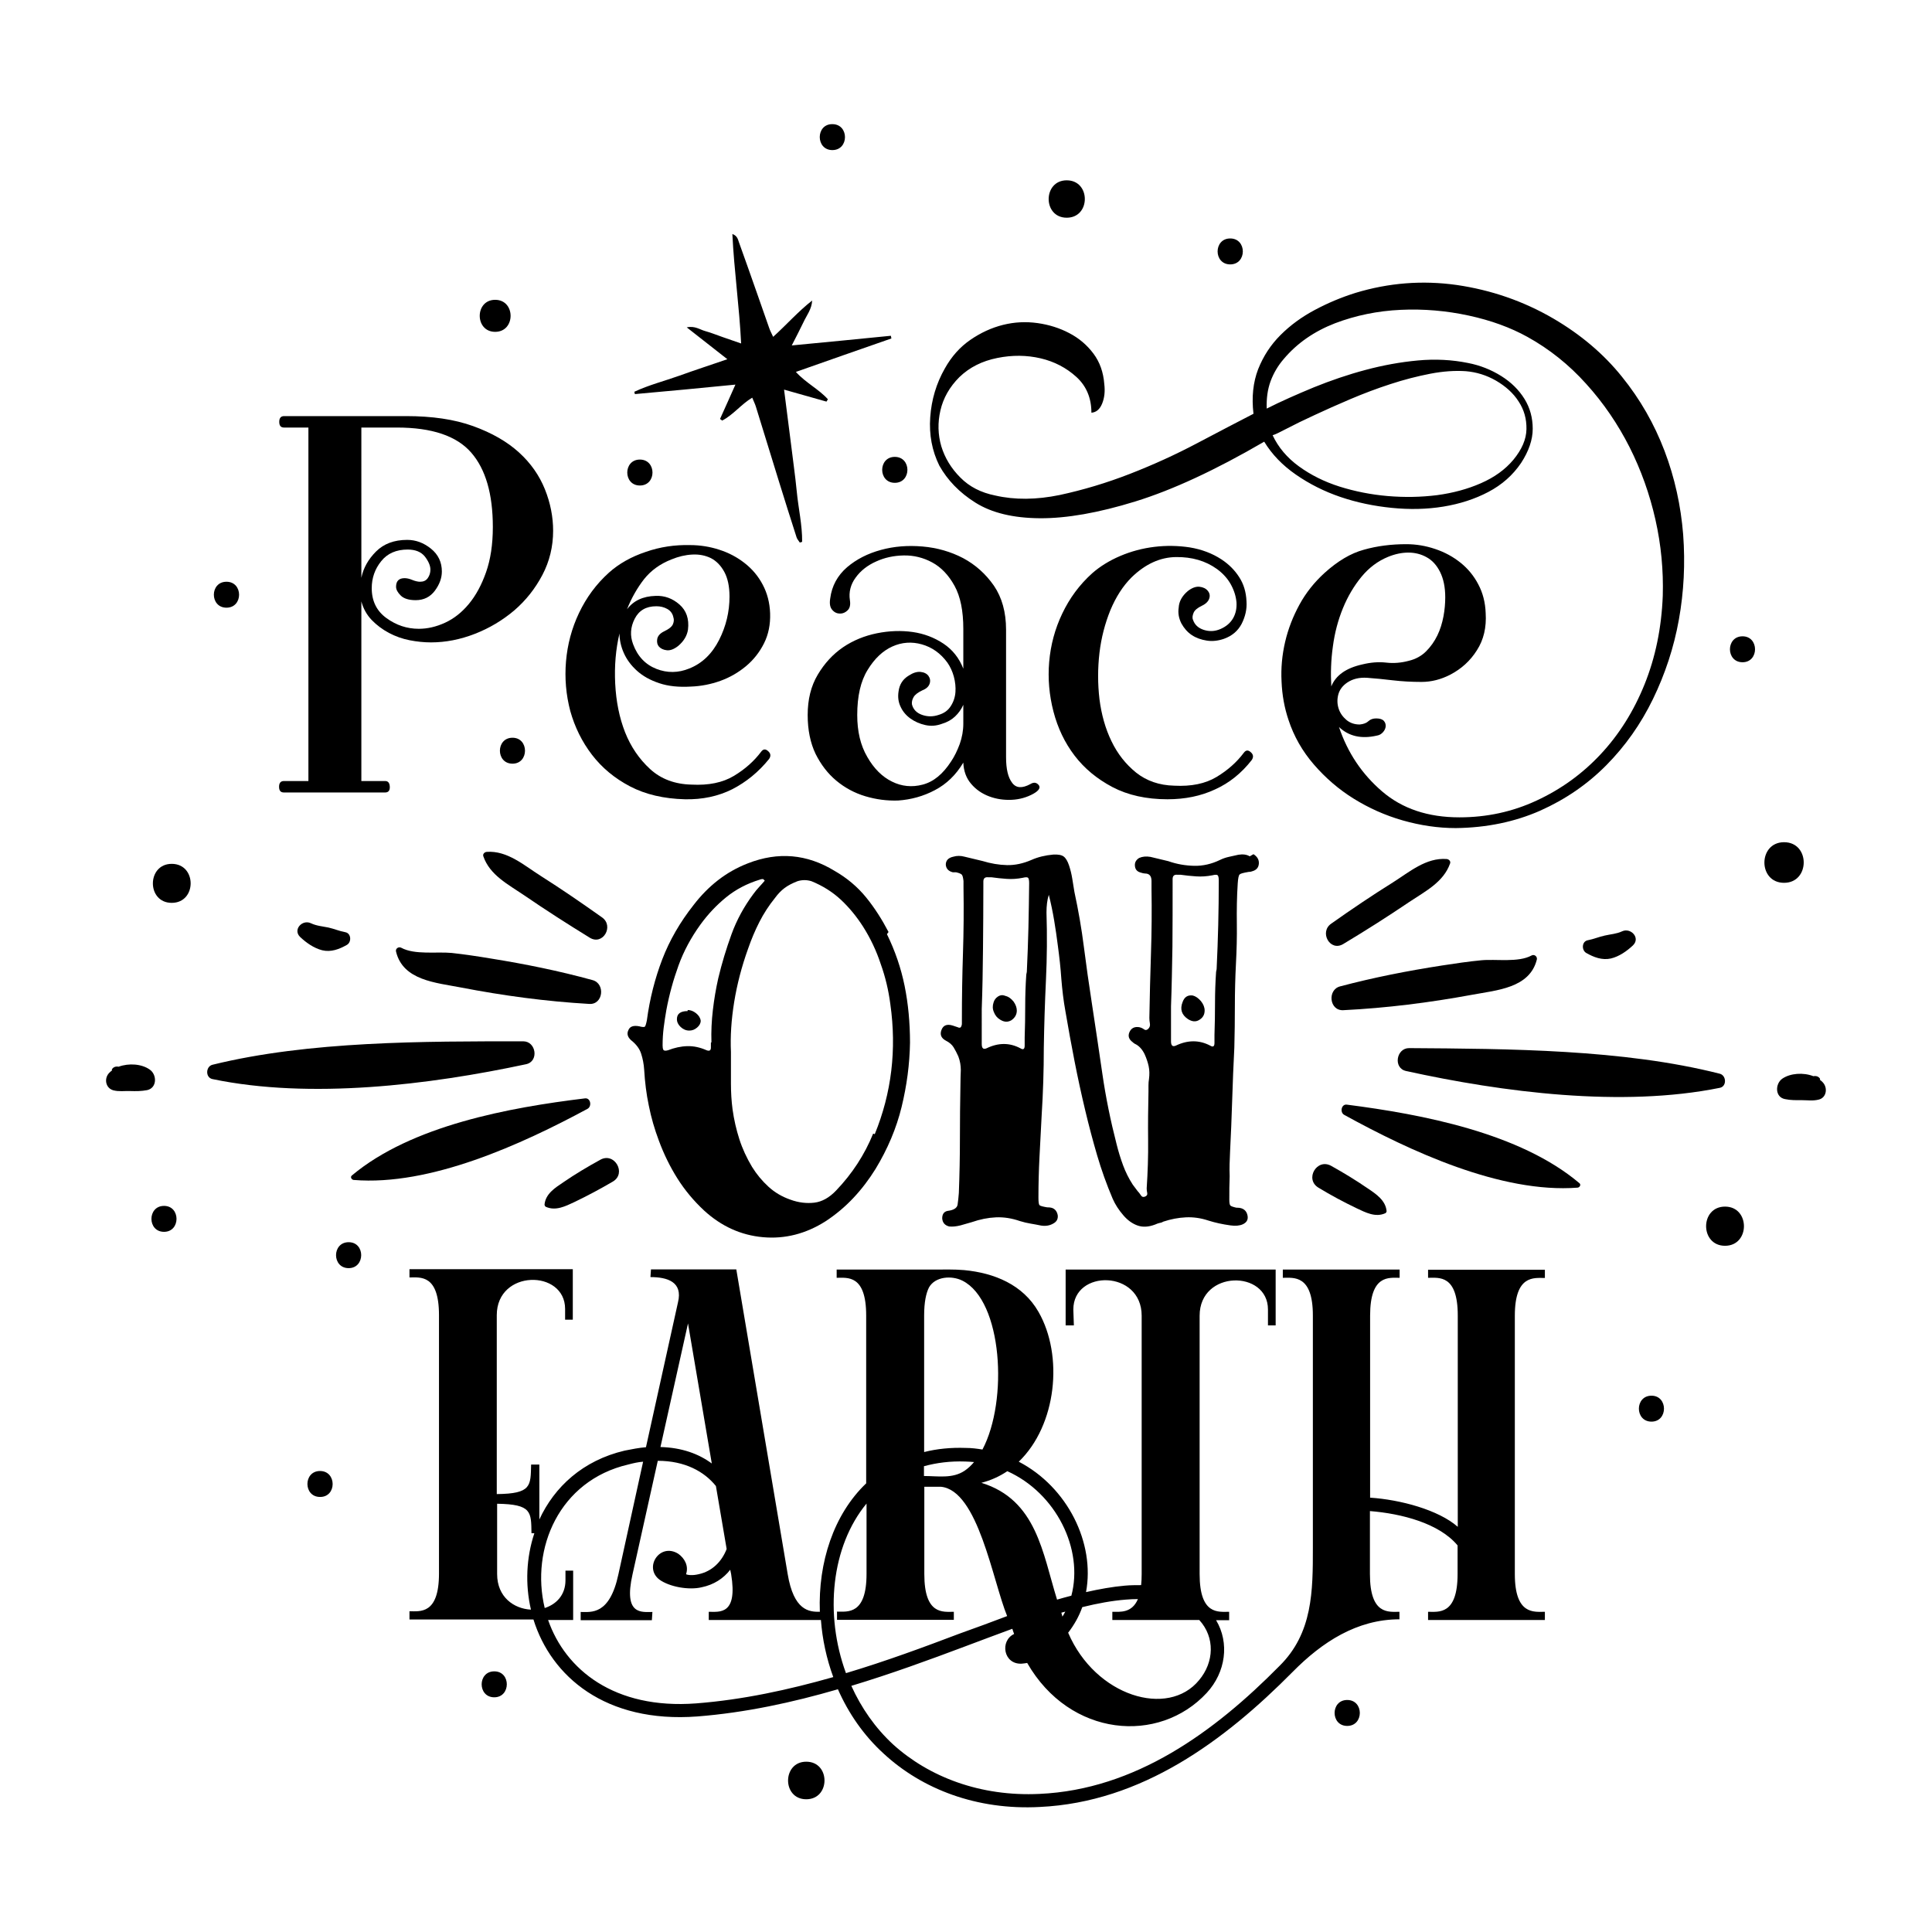 <?xml version="1.0" encoding="utf-8"?>
<!-- Generator: Adobe Illustrator 22.0.0, SVG Export Plug-In . SVG Version: 6.00 Build 0)  -->
<svg version="1.1" id="Layer_1" xmlns="http://www.w3.org/2000/svg" xmlns:xlink="http://www.w3.org/1999/xlink" x="0px" y="0px"
	 viewBox="0 0 1080 1080" style="enable-background:new 0 0 1080 1080;" xml:space="preserve">
<g>
	<path d="M798.4,714.3c6,0,16.5-1.9,16.5,21.1v118.1c-10.8-9.5-32.2-15.2-49-16.3V735.4c0-23,10.6-21.1,16.5-21.1v-4.6
		c-21.7,0-43.4,0-65.3,0v4.6c6,0,16.8-1.9,16.8,21.1v129.8c0,24.1,0,47.7-18.7,66.1c-36.3,36.8-80.5,69.1-134.1,71.5
		c-33.1,1.6-61.8-9.5-81.8-27.6c-10.1-9.3-17.9-20.6-23.4-32.8c22.2-6.7,43.5-14.5,63.2-21.9c9.2-3.5,18.2-6.8,26.8-10
		c0.3,1,0.6,1.9,1,2.9c-8.1,3.8-6,17.1,4.2,16.6c1.1-0.1,2.1-0.2,3.1-0.4c23.9,41.6,73.7,45.6,100.4,16.7
		c10.6-11.5,12.8-27.9,5.2-40.6c2.4,0,4.8,0,7.3,0V901c-6,0-16.5,1.9-16.5-21.1c0-48.2,0-96.2,0-144.4c0-25.7,38.2-25.7,38.2-3.5
		c0,3.5,0,8.4,0,8.9h4.3v-12.5v-18.7H595.7v18.7v12.5h4.6l-0.3-8.9c0-22.5,38.2-22.2,38.2,3.5c0,48.2,0,96.2,0,144.4
		c0,2.3-0.1,4.4-0.3,6.2c-2.9,0-6,0-9.2,0.3c-6.8,0.6-14.1,1.9-21.6,3.6c5.1-27.4-10.3-58.7-37.6-72.9c21.2-20.4,25.1-59.3,11-83.8
		c-8.7-15.2-24.7-21.7-41.5-23.3c-5.7-0.5-11.4-0.3-17.1-0.3h-54.2v4.6c6,0,16.5-1.9,16.5,21.1v93.8c-18.2,17.4-26.9,44.2-25.9,71.8
		c-6,0.1-14.6-0.6-18-21.2l-28.7-170.2c-16,0-31.7,0-47.7,0l-0.3,4.3c9.5,0,18.2,2.7,15.4,14.1l-17.9,81c-3.8,0.3-7.9,1.1-11.9,1.9
		c-23.4,5.5-39.3,20.3-47.7,38.5c0-10.2,0-20.4,0-30.7h-4.6c-0.3,11.9,0.3,16.3-19.2,16.5v-100c0-25.7,38.2-25.7,38.2-3.5
		c0,3.5,0,5.4,0,6h4.3v-28.2h-91.3v4.6c6,0,16.5-1.9,16.5,21.1c0,48.2,0,96.2,0,144.4c0,23-10.6,21.1-16.5,21.1v4.6h69.3
		c9.9,31.8,40.2,58.1,91.7,54.2c26.7-2.1,53.1-7.8,78.5-15.2c5.9,13.4,14.4,25.8,25.6,36c21.4,19.8,52,31.7,87.3,29.8
		c56.9-2.7,103-36.8,141.4-75.6c16.3-16.5,35.8-29.3,59.6-29.3V901c-6,0-16.5,1.9-16.5-21.1c0-11.6,0-23.3,0-35.2
		c17.6,1.4,38.7,6.8,49,19.2v16c0,23-10.6,21.1-16.5,21.1v4.6c21.7,0,43.4,0,65.3,0V901c-6,0-16.8,1.9-16.8-21.1
		c0-48.2,0-96.2,0-144.4c0-23,10.8-21.1,16.8-21.1v-4.6c-21.9,0-43.6,0-65.3,0V714.3z M593.3,901.5c0.7-0.2,1.5-0.4,2.2-0.6
		c-0.5,1-1,1.9-1.6,2.8C593.7,903,593.5,902.3,593.3,901.5z M629.3,894.2c2.4-0.2,4.6-0.3,6.8-0.3c-3.4,8-10.1,7.1-14.3,7.1v4.6
		c16.1,0,32.4,0,48.6,0c8.9,9.7,8.3,23.6-0.1,33.6c-17.3,21.2-57.9,9.2-73.2-26.5c3.4-4.4,6.1-9.2,7.9-14.3
		C613.5,896.3,621.6,894.8,629.3,894.2z M598.9,892c-2.7,0.7-5.3,1.4-8,2.2c-8.1-26-11.4-55.8-42.3-65.3c5.4-1.4,10.2-3.6,14.5-6.5
		C590.4,834.7,605.8,866,598.9,892z M516.6,819.6c7-1.9,14.6-2.9,23-2.6c1.7,0,3.3,0.2,4.9,0.3c-1.6,1.9-3.3,3.5-5.2,4.8
		c-6.8,4.6-14.9,3-22.8,3V819.6z M516.6,735.4c0-7.6,1.1-12.5,2.7-15.7c3.5-6.2,12.7-6.8,18.7-3.8c22.4,11.2,25.7,67,11.2,94.4
		c-3-0.5-6.1-0.9-9.3-0.9c-8.4-0.3-16.2,0.5-23.3,2.3V735.4z M484.4,840.5v39.3c0,23-10.6,21.1-16.5,21.1v4.6h65.3V901
		c-6,0-16.5,1.9-16.5-21.1v-48.8h9.2c20.9,1.9,29,52.6,37.1,72.3c-8.7,3.3-17.3,6.5-26.6,9.8c-19.8,7.5-41.1,15.4-63.5,22.1
		C460.8,902.3,464.7,864.4,484.4,840.5z M384.6,739.8l13.3,78.3c-7.3-5.4-16.8-8.9-28.7-9.2L384.6,739.8z M277.9,879.9v-39.3
		c19.5,0.3,19,4.6,19.2,16.5h1.6c-4.5,13.6-5.2,28.5-1.9,42.7C287.3,899.3,277.9,892.8,277.9,879.9z M389.2,952.2
		c-45.9,3.5-73.2-19-82.8-46.6h14V878h-4.3v5.4c0,8.2-5.1,13.4-11.6,15.5c-8-33.2,8.1-71.2,46.6-80.2c3-0.8,5.7-1.4,8.4-1.6
		l-13.8,62.9c-4.9,23-15.2,21.1-21.1,21.1v4.6c13.3,0,26.6,0,39.8,0l0.3-4.6c-6,0-16.3,1.9-11.1-21.1l14.1-63.4
		c15.2,0,26,6,32.5,14.1l6,35.2c-2.7,7-8.1,12.5-15.7,14.1c-3.3,0.8-6,0.5-7,0c1.6-4.6-0.8-8.9-4.3-11.4
		c-10.3-6.5-19.5,7.6-10.6,14.4c5.7,4.1,16.5,6,23.6,4.3c6.8-1.4,12.2-4.9,16-9.8l0.5,2.4c3.8,23-6.5,21.1-12.5,21.1v4.6
		c21.1,0,41.7,0,62.7,0c0.8,10.7,3.1,21.5,6.9,31.9C440.9,944.6,415.1,950.2,389.2,952.2z"/>
	<path d="M158.7,436.6c-1.8,0-2.7,1.1-2.7,3.2c0,2.2,0.9,3.2,2.7,3.2h56.6c1.8,0,2.7-1.1,2.6-3.2c-0.1-2.2-1-3.2-2.6-3.2h-13.3
		V336.2c1.1,4.1,3.1,7.6,5.8,10.4c2.7,2.8,5.9,5.2,9.6,7.2c3.6,1.9,7.5,3.3,11.6,4.1c4.1,0.8,8.1,1.2,11.9,1.2
		c8.2,0,16.4-1.6,24.6-4.8c8.2-3.2,15.5-7.6,22-13.1c6.5-5.6,11.7-12.2,15.7-19.8c4-7.6,6-15.9,6-24.7c0-7.7-1.5-15.5-4.6-23.2
		c-3.1-7.7-7.9-14.6-14.5-20.6c-6.6-6-15.1-10.9-25.6-14.7c-10.5-3.8-23-5.6-37.5-5.6h-68.2c-1.8,0-2.7,1.1-2.7,3.2
		c0,2.2,0.9,3.2,2.7,3.2h13.6v197.6H158.7z M202.1,239h19.8c19.6,0,33.4,4.7,41.5,14c8.1,9.3,12.1,23.2,12.1,41.6
		c0,9.8-1.3,18.2-3.8,25.3c-2.5,7.1-5.7,13-9.6,17.7c-3.9,4.7-8.3,8.2-13.3,10.5c-5,2.3-9.9,3.4-14.7,3.4c-6.6,0-12.6-2-18.1-6
		c-5.5-4-8.2-9.6-8.2-16.7c0-5.7,1.8-10.8,5.3-15.1c3.5-4.4,8.5-6.5,14.8-6.5c4.3,0,7.5,1.3,9.6,3.9c2,2.6,3.1,5.1,3.1,7.3
		c0,1.8-0.5,3.4-1.5,4.8c-1,1.4-2.4,2-4.3,2c-1.1,0-2.6-0.3-4.3-1s-3.1-1-4.3-1c-3.2,0-4.8,1.6-4.8,4.8c0,1.6,0.9,3.2,2.6,4.9
		s4.5,2.6,8.4,2.6c4.5,0,8.1-1.8,10.7-5.3c2.6-3.5,3.9-7.1,3.9-10.7c0-5.2-2-9.5-6.1-12.8c-4.1-3.3-8.5-4.9-13.3-4.9
		c-7.3,0-13.1,2.2-17.4,6.5c-4.3,4.3-7.1,9.2-8.2,14.7V239z"/>
	<path d="M330.9,421.9c5.6,7.3,12.7,13.2,21.3,17.7c8.6,4.5,18.9,6.9,30.7,7.2c9.8,0.2,18.6-1.7,26.4-5.6c7.8-4,14.7-9.6,20.6-16.9
		c1.1-1.6,1-3.1-0.5-4.4c-1.5-1.4-2.8-1.2-3.9,0.3c-3.9,5.2-8.9,9.7-15.2,13.5c-6.3,3.8-14.2,5.4-23.7,4.9
		c-9.3-0.2-17.1-3.1-23.2-8.7c-6.1-5.6-10.8-12.5-14-20.6c-3.2-8.2-5-17.2-5.5-27.1c-0.5-9.9,0.3-19.3,2.4-28.1
		c0,3.6,0.8,7.3,2.4,10.9c1.6,3.6,4,6.9,7.3,9.9c3.3,3,7.4,5.3,12.5,7c5,1.7,10.9,2.3,17.7,1.9c5.7-0.2,11.2-1.3,16.5-3.2
		c5.3-1.9,10.1-4.7,14.3-8.2c4.2-3.5,7.6-7.8,10.1-12.8c2.5-5,3.6-10.6,3.4-16.7c-0.2-5.9-1.6-11.3-4.1-16
		c-2.5-4.8-5.9-8.8-10.1-12.1c-4.2-3.3-8.9-5.8-14.2-7.5c-5.2-1.7-10.7-2.6-16.4-2.6c-8.4-0.2-16.7,1-24.7,3.8
		c-8.1,2.7-15,6.6-20.6,11.6c-7.1,6.4-12.6,13.9-16.7,22.5c-4.1,8.6-6.5,17.7-7.3,27.1c-0.8,9.4,0,18.7,2.4,27.8
		C321.3,406.4,325.3,414.6,330.9,421.9z M360,323.8c3.9-4.9,9-8.6,15.4-11.1c3.9-1.6,7.7-2.5,11.6-2.7c3.9-0.2,7.3,0.5,10.4,2
		c3.1,1.6,5.6,4.2,7.5,7.7c1.9,3.5,2.9,8.1,2.9,13.8c0,8.4-1.9,16.5-5.8,24.2c-3.9,7.7-9.4,13.1-16.7,16c-6.1,2.5-12.3,2.6-18.4,0.2
		c-6.1-2.4-10.5-7-13-13.8c-1.8-4.8-1.5-9.5,0.9-14.2c2.4-4.7,6.4-7,12.1-7c2.3,0,4.3,0.5,6.1,1.5c1.8,1,3,2.6,3.4,4.6
		c0.5,1.4,0.3,2.7-0.3,4.1c-0.7,1.4-2.3,2.6-4.8,3.8c-2.3,1.1-3.6,2.6-3.9,4.3c-0.3,1.7,0,3.1,1,4.3c1,1.1,2.5,1.8,4.4,2
		c1.9,0.2,4-0.6,6.3-2.4c3.2-2.7,5-5.8,5.5-9.2c0.7-5.9-0.9-10.6-4.8-14c-3.9-3.4-8.3-5-13.3-4.8c-7.1,0.2-12.4,2.7-16,7.5
		C353,334.3,356.2,328.7,360,323.8z"/>
	<path d="M473.5,317.1c-5.3,4.6-8.5,10.4-9.4,17.4c-0.5,3-0.1,5.1,1.2,6.5c1.2,1.4,2.7,2,4.3,2c1.6,0,3-0.6,4.3-1.9
		c1.2-1.2,1.6-3.1,1.2-5.6c-0.7-4.5,0.4-8.8,3.2-12.6c2.8-3.9,6.7-6.9,11.4-9c4.8-2.2,9.9-3.3,15.5-3.4c5.6-0.1,10.9,1.2,15.9,3.9
		c5,2.7,9.2,7.1,12.5,13.1c3.3,6,4.9,14,4.9,24.1v22.2c-2.3-5.9-6-10.6-11.1-14c-5.1-3.4-10.9-5.6-17.2-6.5c-6.4-0.9-13-0.7-20,0.7
		c-6.9,1.4-13.3,4-18.9,7.8c-5.7,3.9-10.4,9-14.2,15.4c-3.8,6.4-5.6,13.9-5.6,22.5c0,8.4,1.5,15.6,4.4,21.7c3,6,6.8,11,11.6,15
		c4.8,4,10.2,6.9,16.2,8.7c6,1.8,12.1,2.6,18.3,2.4c7.3-0.5,14.2-2.4,20.6-5.8c6.5-3.4,11.8-8.5,15.9-15.4c0.2,4.8,1.7,8.8,4.4,11.9
		c2.7,3.2,6.1,5.5,10.1,7c4,1.5,8.2,2.1,12.6,1.9c4.4-0.2,8.5-1.4,12.1-3.4c3.2-1.8,4.1-3.5,2.9-4.9c-1.3-1.5-2.8-1.6-4.6-0.5
		c-4.6,2.5-8,2.3-10.2-0.7c-2.3-3-3.4-7.7-3.4-14.3v-71.3c0-9.8-2.3-18-6.8-24.6c-4.6-6.6-10.3-11.7-17.2-15.4
		c-6.9-3.6-14.5-5.8-22.7-6.5c-8.2-0.7-15.9-0.1-23.2,1.9C485.1,309.4,478.8,312.6,473.5,317.1z M538.5,404.5c0,3.9-0.7,7.7-2,11.4
		c-1.4,3.8-3,7-4.8,9.7c-4.6,7.1-9.8,11.4-15.9,13c-6,1.6-11.8,1-17.2-1.7c-5.5-2.7-10.1-7.3-13.8-13.8c-3.8-6.5-5.6-14.3-5.6-23.4
		c0-10.5,1.9-18.9,5.8-25.2c3.9-6.4,8.5-10.7,13.8-13.1c5.3-2.4,10.9-2.8,16.5-1.2c5.7,1.6,10.5,5,14.3,10.2
		c1.6,2.3,2.8,4.9,3.6,7.8c0.8,3,1.1,5.9,0.9,8.7c-0.2,2.8-1.1,5.5-2.6,7.8c-1.5,2.4-3.7,4-6.7,4.9c-3.2,1.1-6.3,1.1-9.4,0
		c-3.1-1.1-4.9-3.1-5.6-5.8c-0.2-1.4,0.1-2.7,0.9-4.1c0.8-1.4,2.4-2.6,4.9-3.8c2.3-0.9,3.6-2.2,4.1-3.8c0.5-1.6,0.2-3-0.7-4.3
		c-0.9-1.2-2.4-2-4.4-2.2c-2-0.2-4.2,0.5-6.5,2c-3.4,2-5.3,5-5.8,8.9c-0.5,3.2-0.1,6.1,1.2,8.7c1.2,2.6,3.1,4.8,5.5,6.5
		s5.1,2.9,8.2,3.6c3.1,0.7,6.2,0.5,9.4-0.7c3-0.9,5.4-2.3,7.3-4.1c1.9-1.8,3.5-4,4.6-6.5V404.5z"/>
	<path d="M671.9,338.6c2.3-1.1,3.6-2.5,4.1-4.1c0.5-1.6,0.2-3-0.9-4.3c-1-1.2-2.6-2-4.6-2.2c-2-0.2-4.2,0.6-6.5,2.4
		c-3.2,2.7-4.9,5.8-5.1,9.2c-0.5,3.2,0.1,6.1,1.5,8.9c1.5,2.7,3.4,4.9,5.8,6.5c2.4,1.6,5.2,2.6,8.4,3.1c3.2,0.5,6.4,0.1,9.6-1
		c4.5-1.6,7.8-4.4,9.9-8.4c2-4,3-8.1,2.7-12.5c-0.2-5.2-1.6-9.8-4.1-13.6c-2.5-3.9-5.8-7.2-9.9-9.9c-5.2-3.4-11.1-5.6-17.7-6.7
		c-6.6-1-13.2-1.1-19.8-0.3c-6.6,0.8-13,2.5-19.1,5.1c-6.1,2.6-11.4,5.9-15.7,9.7c-7.1,6.4-12.6,13.9-16.7,22.5
		c-4.1,8.6-6.5,17.6-7.3,27c-0.8,9.3,0,18.6,2.4,27.8c2.4,9.2,6.3,17.4,11.8,24.6c5.5,7.2,12.5,13,21.2,17.6
		c8.6,4.5,18.9,6.8,30.7,6.8c9.8,0,18.7-1.8,26.6-5.5c8-3.6,14.8-9.1,20.5-16.4c1.1-1.6,1-3.1-0.5-4.4c-1.5-1.4-2.8-1.2-3.9,0.3
		c-3.9,5.2-8.9,9.7-15.2,13.5c-6.3,3.8-14.2,5.4-23.7,4.9c-8.4-0.2-15.5-2.7-21.3-7.3c-5.8-4.7-10.4-10.5-13.8-17.6
		c-3.4-7-5.6-14.9-6.7-23.5c-1-8.6-1-17.2,0-25.8c1-8.5,3.1-16.5,6.1-23.9c3.1-7.4,7-13.5,11.8-18.3c7.7-7.5,16-11.3,24.9-11.4
		c8.9-0.1,16.5,2.1,22.9,6.7c3.4,2.5,6,5.4,7.8,8.7c1.8,3.3,2.8,6.6,3.1,9.9c0.2,3.3-0.4,6.3-1.9,8.9c-1.5,2.6-3.8,4.6-7,6
		c-3.2,1.4-6.3,1.5-9.4,0.5c-3.1-1-5.1-2.9-6-5.6c-0.5-1.1-0.3-2.4,0.3-3.9C667.8,341.1,669.4,339.8,671.9,338.6z"/>
	<path d="M545.3,281c9.1,5.7,21.1,8.6,36,8.7c14.9,0.1,32.7-3,53.4-9.4c20.7-6.4,44.7-17.5,72-33.4c4.3,7.1,10.2,13.2,17.7,18.4
		c7.5,5.2,15.8,9.4,24.9,12.5c9.1,3.1,18.7,5.1,28.7,6.1c10,1,19.6,0.8,28.8-0.7c9.2-1.5,17.6-4.2,25.2-8.2
		c7.6-4,13.7-9.4,18.3-16.2c4.3-6.6,6.5-13,6.5-19.1s-1.5-11.7-4.6-16.7c-3.1-5-7.4-9.3-13-12.8c-5.6-3.5-11.8-6-18.6-7.3
		c-8.9-1.8-18.2-2.3-28-1.4c-9.8,0.9-19.6,2.7-29.3,5.3c-9.8,2.6-19.4,5.9-28.8,9.7c-9.4,3.9-18.3,7.8-26.4,11.9
		c-0.2-5.7,0.5-10.8,2.2-15.4c1.7-4.5,4.1-8.6,7.3-12.3c7.5-8.9,17.1-15.5,28.7-20c11.6-4.4,23.8-6.9,36.7-7.5
		c12.8-0.6,25.5,0.5,38,3.2c12.5,2.7,23.4,6.7,32.8,11.9c12.3,6.8,23.3,15.6,32.9,26.3c9.7,10.7,17.7,22.5,24.2,35.3
		c6.5,12.9,11.3,26.4,14.5,40.6c3.2,14.2,4.5,28.4,4.1,42.5c-0.7,18-4.1,34.5-10.2,49.6c-6.1,15.1-14.3,28.1-24.6,39.1
		c-10.2,10.9-22.1,19.5-35.7,25.8c-13.5,6.3-27.9,9.4-43.2,9.4c-17.5,0-31.9-4.8-43.2-14.5c-11.3-9.7-19.3-21.7-24.1-36
		c5.5,5.2,12.5,6.8,21.2,4.8c1.4-0.2,2.5-0.9,3.4-1.9c0.9-1,1.4-2.1,1.5-3.2c0.1-1.1-0.2-2.2-1-3.1c-0.8-0.9-2.2-1.4-4.3-1.4
		c-1.8,0-3.2,0.5-4.3,1.5c-1,1-2.7,1.7-4.9,1.9c-3,0-5.5-0.9-7.5-2.6c-2-1.7-3.5-3.8-4.3-6.3c-0.8-2.5-0.9-5.1-0.2-7.8
		c0.7-2.7,2.4-5,5.1-6.8c3-2,6.7-2.9,11.1-2.6c4.4,0.3,9.2,0.8,14.3,1.4c5.1,0.6,10.5,0.9,16,0.9c5.6,0,11-1.4,16.2-4.1
		c6.1-3.2,11.1-7.7,14.8-13.6c3.8-5.9,5.4-12.8,4.9-20.8c-0.2-5.9-1.6-11.3-4.1-16c-2.5-4.8-5.8-8.8-9.9-12.1
		c-4.1-3.3-8.8-5.9-14.2-7.7c-5.3-1.8-10.7-2.7-16.2-2.7c-8.4,0-16.3,1-23.7,3.1c-7.4,2-14.7,6.4-22,13c-5.7,5.2-10.4,11.1-14,17.7
		c-3.6,6.6-6.3,13.5-8,20.8c-1.7,7.3-2.4,14.7-2,22.2c0.3,7.5,1.6,14.7,3.9,21.5c3,9.1,7.7,17.4,14.2,24.9
		c6.5,7.5,13.9,13.9,22.3,19.1c8.4,5.2,17.5,9.3,27.3,12.1c9.8,2.8,19.7,4.3,29.7,4.3c17.3-0.2,33-3.5,47.1-9.7
		c14.1-6.3,26.4-14.7,37-25.4c10.6-10.7,19.3-23,26.1-37c6.8-14,11.7-28.8,14.5-44.4c2.8-15.6,3.6-31.4,2.4-47.6
		c-1.3-16.1-4.7-31.7-10.4-46.7c-5.7-15-13.6-28.9-23.9-41.6c-10.2-12.7-23-23.5-38.2-32.4c-16.8-9.8-34.9-16-54.1-18.8
		c-19.2-2.7-38-1.2-56.5,4.4c-8,2.5-15.6,5.7-22.9,9.6c-7.3,3.9-13.6,8.5-19.1,14c-5.5,5.5-9.6,11.8-12.5,19.1
		c-2.8,7.3-3.7,15.6-2.6,24.9c-8.9,4.6-19.3,10-31.4,16.4c-12.1,6.4-24.6,12.1-37.7,17.2c-13.1,5.1-26.2,9-39.2,11.8
		c-13.1,2.7-25.1,2.8-36,0.3c-8-1.6-14.5-4.9-19.6-10.1c-5.1-5.1-8.6-10.9-10.6-17.4c-1.9-6.5-2.1-13.2-0.5-20.1
		c1.6-6.9,5.1-13.1,10.6-18.6c5.7-5.5,12.7-9,21.2-10.7c8.4-1.7,16.5-1.6,24.2,0.2c7.7,1.8,14.4,5.3,20,10.4
		c5.6,5.1,8.4,11.8,8.4,20c2.7-0.2,4.7-1.9,6-5.1c1.3-3.2,1.7-6.8,1.2-10.9c-0.5-6.6-2.5-12.3-6.1-17.1c-3.6-4.8-8.1-8.6-13.5-11.4
		c-5.3-2.8-11.3-4.7-17.7-5.6c-6.5-0.9-12.9-0.6-19.3,1c-6.4,1.6-12.5,4.4-18.3,8.4c-5.8,4-10.5,9.3-14.2,15.9
		c-4.8,8.4-7.5,17.5-8.2,27.3c-0.7,9.8,1,18.8,5.1,27.1C529.6,268.3,536.2,275.3,545.3,281z M719.5,239.5c4.2-2.2,9.3-4.7,15.4-7.5
		c6-2.8,12.7-5.8,20-8.9c7.3-3.1,14.7-5.9,22.4-8.4c7.6-2.5,15.1-4.4,22.3-5.8c7.3-1.4,13.9-1.8,19.8-1.4c5.9,0.5,11.5,2.2,16.9,5.3
		c5.3,3.1,9.6,6.9,12.6,11.6c3.1,4.7,4.5,9.8,4.4,15.5c-0.1,5.7-2.6,11.4-7.3,17.1c-4.6,5.5-10.6,9.8-18.1,13.1
		c-7.5,3.3-15.7,5.5-24.6,6.7c-8.9,1.1-18,1.3-27.5,0.5c-9.4-0.8-18.4-2.6-27-5.3c-8.5-2.7-16.1-6.5-22.7-11.3
		c-6.6-4.8-11.5-10.6-14.7-17.4C712.6,243,715.3,241.7,719.5,239.5z M745.1,361.3c1-7.6,2.9-14.7,5.6-21.3
		c2.7-6.6,6.2-12.5,10.4-17.6c4.2-5.1,9.2-8.8,14.8-11.1c3.9-1.6,7.7-2.4,11.4-2.4s7.2,0.9,10.2,2.6c3.1,1.7,5.6,4.4,7.5,8.2
		c1.9,3.8,2.9,8.5,2.9,14.2c0,3.4-0.3,7-1,10.7s-1.8,7.3-3.4,10.6c-1.6,3.3-3.7,6.3-6.3,8.9c-2.6,2.6-5.9,4.4-9.7,5.3
		c-4.1,1.1-8.3,1.5-12.6,1c-4.3-0.5-8.8-0.1-13.3,1c-9.1,2-14.9,6.1-17.4,12.3C743.8,376.4,744,369,745.1,361.3z"/>
	<path d="M484.2,501.7c-4.8-5.9-10.7-10.9-17.7-14.9c-15.4-9.4-31.5-10.8-48.4-4.2c-6.2,2.4-11.8,5.6-16.8,9.5
		c-5,3.9-9.5,8.5-13.5,13.7c-7.6,9.6-13.5,19.8-17.6,30.5c-4.1,10.7-7,22.1-8.6,34.1c-0.4,2-0.8,3.2-1.1,3.5
		c-0.3,0.3-1.4,0.3-3.2-0.2c-3.2-0.6-5.2,0.1-6,2.1c-1,2-0.5,3.9,1.5,5.7c2.8,2.2,4.7,4.7,5.6,7.5c0.9,2.8,1.5,5.8,1.7,9
		c0.4,6.8,1.2,13.5,2.6,20.1c1.3,6.6,3.2,13.1,5.6,19.5c2.8,7.6,6.3,14.7,10.4,21.2c4.1,6.5,9.1,12.5,14.9,17.9
		c9.6,8.8,20.6,13.8,32.9,14.9c12.3,1.1,24-1.9,35-8.9c5.8-3.8,11-8.2,15.6-13.1c4.6-4.9,8.7-10.3,12.3-16.1
		c6.8-11.2,11.7-22.8,14.6-34.7c2.9-11.9,4.5-23.9,4.7-35.9c0-11.2-1-21.8-3-31.7c-2-9.9-5.3-19.6-9.9-29l0.9-1.2
		C493.1,514.1,489,507.6,484.2,501.7z M398.5,564.6c-0.7,6-1,12-0.8,18l-0.3,0.3v2.7c0,1.6-0.8,2.1-2.4,1.5
		c-3.6-1.6-7.2-2.4-10.8-2.3c-3.6,0.1-7.2,0.9-10.8,2.3c-1.4,0.4-2.3,0.3-2.6-0.3c-0.3-0.6-0.4-1.4-0.4-2.4c0-3.4,0.2-6.7,0.6-9.9
		c0.4-3.2,0.9-6.5,1.5-9.9c1.6-8.6,3.9-16.9,6.8-24.9c2.9-8,7-15.6,12.2-22.8c4.2-5.8,9-10.9,14.4-15.3c5.4-4.4,11.7-7.7,18.9-9.9
		c0.4-0.2,1-0.3,1.8-0.3l0.9,0.9c-1,1.2-2.1,2.4-3.2,3.6c-1.1,1.2-2.2,2.5-3.2,3.9c-5.2,7-9.3,14.5-12.2,22.5
		c-2.9,8-5.4,16.2-7.4,24.6C400.2,552.7,399.2,558.6,398.5,564.6z M497.7,561.3c3.6,25.4,0.7,49.7-8.7,72.7l-0.9-0.3
		c-4.8,11.8-11.7,22.4-20.7,31.8c-3.8,4-7.9,6.3-12.2,6.8c-4.3,0.5-8.8,0-13.4-1.7c-4.6-1.6-8.7-4-12.2-7.2
		c-3.5-3.2-6.6-6.9-9.2-11.1c-3-5-5.4-10.2-7.1-15.5c-1.7-5.3-3-10.9-3.8-16.7c-0.6-4.6-0.9-9.4-0.9-14.4c0-5,0-10.9,0-17.7
		c-0.4-8.6,0.2-17.9,1.8-27.8c1.6-9.9,4.2-19.9,7.8-29.9c1.8-5.2,3.9-10.2,6.3-14.9c2.4-4.7,5.3-9.2,8.7-13.4
		c1.6-2.2,3.4-4.1,5.4-5.6c2-1.5,4.4-2.7,7.2-3.8c2.6-0.8,5.2-0.8,7.8,0c6.4,2.6,11.9,6.1,16.5,10.4c4.6,4.3,8.7,9.3,12.3,14.9
		c4.2,6.6,7.5,13.6,9.9,20.9C495,546.3,496.7,553.7,497.7,561.3z"/>
	<path d="M389.1,566.4c-1.5-1.2-3.1-1.8-4.7-1.8v0.6c-4,0-6,1.5-6,4.5c0,1.6,0.7,3.1,2.1,4.4c1.4,1.3,3,2,4.8,2c1.6,0,3-0.5,4.4-1.7
		c1.3-1.1,2-2.4,2-3.8C391.5,569,390.6,567.6,389.1,566.4z"/>
	<path d="M666.8,556.5c-2.8-0.4-4.7,0.8-5.7,3.6c-1.6,4-0.6,7.2,3,9.6c2.2,1.4,4.2,1.6,6,0.6c2.2-1.2,3.3-3,3.3-5.4
		c0-1.8-0.7-3.6-2.1-5.3C669.9,558,668.4,556.9,666.8,556.5z"/>
	<path d="M562.3,556.8l-0.9-0.3c-1.2-0.4-2.4-0.2-3.6,0.6c-1.2,0.8-2,1.9-2.4,3.3c-0.6,1.8-0.6,3.6,0.2,5.4c0.7,1.8,1.8,3.2,3.5,4.2
		c2.2,1.4,4.3,1.5,6.3,0.3c2-1.4,3-3.2,3-5.4c0-1.6-0.6-3.3-1.8-5C565.3,558.3,563.9,557.2,562.3,556.8z"/>
	<path d="M687.6,644.2c0.5-9.8,0.9-19.6,1.2-29.3c0.3-9.7,0.7-19.5,1.2-29.3c0.2-7.8,0.3-15.6,0.3-23.4c0-7.8,0.2-15.6,0.6-23.4
		c0.4-7.6,0.6-15.1,0.5-22.5c-0.1-7.4,0-14.9,0.5-22.5c0.2-2.8,0.5-4.5,1.1-5c0.5-0.5,2.1-0.9,5-1.4c0.8,0,1.4-0.1,1.8-0.3
		c2.4-0.6,3.7-2,3.9-4.2c0.2-2.2-0.8-4-3-5.4l-2.1,1.2c-1.6-1-3.7-1.3-6.3-0.9c-1.8,0.4-3.6,0.8-5.4,1.2c-1.8,0.4-3.5,1-5.1,1.8
		c-4.6,2.2-9.4,3.3-14.2,3.2c-4.8-0.1-9.7-0.9-14.5-2.6c-1.6-0.4-3.3-0.8-5-1.2c-1.7-0.4-3.4-0.8-5-1.2c-2.4-0.4-4.5-0.2-6.3,0.6
		c-1.6,1-2.4,2.3-2.4,3.9c0,2.2,1,3.6,3,4.2c1.2,0.4,2.1,0.6,2.7,0.6c2.4,0,3.6,1.4,3.6,4.2v4.5c0.2,12,0.1,24-0.3,36
		c-0.4,12-0.7,24-0.9,36c0,1,0.1,2.1,0.3,3.2c0.2,1.1-0.1,2.1-0.9,2.9c-0.8,0.8-1.6,0.9-2.4,0.3c-0.8-0.6-1.7-1-2.7-1.2
		c-2.6-0.4-4.4,0.5-5.4,2.7c-1,2.2-0.4,4.1,1.8,5.7c0.4,0.4,0.8,0.7,1.2,0.9c2.2,1,4,2.9,5.4,5.7c1,2.2,1.8,4.5,2.3,6.8
		c0.5,2.3,0.5,4.7,0.2,7.1c-0.2,1.2-0.3,2.4-0.3,3.6s0,2.4,0,3.6c-0.2,9-0.3,18-0.2,27c0.1,9-0.2,18-0.8,27c0,0.8,0.1,1.7,0.3,2.6
		c0.2,0.9-0.2,1.6-1.2,2c-1,0.4-1.8,0.2-2.4-0.8c-0.6-0.9-1.2-1.7-1.8-2.3l-2.7-3.6c-2.2-3.4-4-7-5.4-10.8
		c-1.4-3.8-2.6-7.7-3.6-11.7c-3.4-13.2-6.1-26.4-8-39.6c-1.9-13.2-3.9-26.4-5.9-39.6c-1.6-10.4-3.1-20.8-4.4-31.1
		c-1.3-10.3-3.1-20.6-5.3-30.8c-0.4-2.4-0.8-4.9-1.2-7.4c-0.4-2.5-1-5-1.8-7.4c-0.8-2.4-1.8-4.1-3-5c-1.2-0.9-3.1-1.2-5.7-1.1
		c-4.6,0.4-8.7,1.4-12.3,3c-4.6,2-9.2,3-13.7,2.9c-4.5-0.1-9.1-0.9-13.7-2.3c-1.6-0.4-3.3-0.8-5-1.2c-1.7-0.4-3.4-0.8-5-1.2
		c-2.2-0.6-4.3-0.6-6.3,0c-2.8,0.6-4.2,2.1-4.2,4.5c0.2,2.2,1.5,3.6,3.9,4.2h1.8c1.8,0.4,2.9,0.9,3.3,1.4c0.4,0.5,0.7,1.7,0.9,3.5
		v3.6c0.2,12.4,0.1,24.7-0.3,36.9c-0.4,12.2-0.6,24.5-0.6,36.9c0,0.8,0,1.6,0,2.3c0,0.7-0.2,1.4-0.6,2c-0.4,0.4-1,0.4-1.8,0
		l-2.7-0.9c-3.2-1-5.3-0.2-6.3,2.4c-1,2.6-0.2,4.6,2.4,6c2,1,3.5,2.3,4.4,3.8c0.9,1.5,1.8,3.2,2.6,5c1,2.6,1.4,5.2,1.4,7.7
		c-0.1,2.5-0.2,5.1-0.2,7.7c-0.2,10.2-0.3,20.4-0.3,30.5c0,10.1-0.2,20.3-0.6,30.5c-0.2,2.4-0.4,4.6-0.7,6.5
		c-0.3,1.9-2.2,3.1-5.6,3.5c-2,0.4-3,1.8-3,4.2c0.2,2.4,1.5,3.9,3.9,4.5c1.8,0.2,3.9,0,6.3-0.6l6.3-1.8c4.6-1.6,9.1-2.5,13.5-2.7
		c4.4-0.2,8.9,0.5,13.5,2.1c2,0.6,4,1.1,5.9,1.4c1.9,0.3,3.9,0.7,5.9,1.1c2.6,0.4,4.9,0,6.9-1.2c1.8-1,2.6-2.5,2.4-4.5
		c-0.4-2.2-1.5-3.6-3.3-4.2c-0.6-0.2-1.5-0.3-2.7-0.3c-2.4-0.4-3.8-0.8-4.2-1.2c-0.4-0.4-0.6-1.8-0.6-4.2c0-7.6,0.2-15.3,0.6-23
		c0.4-7.7,0.8-15.4,1.2-23c0.8-12.6,1.2-25.2,1.2-37.8c0.2-12.6,0.6-25.2,1.2-37.8c0.6-12.6,0.7-25.2,0.3-37.8
		c0-3.8,0.4-7.1,1.3-9.9c1.2,4.8,2.2,9.6,3,14.4c0.8,4.8,1.5,9.6,2.1,14.4c0.8,6,1.5,12.1,1.9,18.2c0.5,6.1,1.2,12.2,2.3,18.2
		c1.6,9.4,3.3,18.7,5.1,27.9c1.8,9.2,3.8,18.4,6,27.6c2,8.4,4.2,16.7,6.6,24.9c2.4,8.2,5.3,16.3,8.7,24.3c1.4,3.2,3.4,6.3,6,9.3
		c2.4,2.8,5.1,4.7,8,5.7c2.9,1,6.1,0.8,9.8-0.6c0.8-0.4,1.5-0.6,2.2-0.8c0.7-0.1,1.5-0.3,2.3-0.8c4.2-1.4,8.4-2.2,12.6-2.4
		c4.2-0.2,8.4,0.4,12.6,1.8c3.8,1.2,7.9,2.1,12.3,2.7c2.8,0.4,5.1,0.2,6.9-0.6c2.2-1,3.1-2.6,2.7-4.8c-0.4-2.2-1.6-3.6-3.6-4.2
		c-0.6-0.2-1.5-0.3-2.7-0.3c-1.8-0.4-2.9-0.8-3.3-1.2c-0.4-0.4-0.6-1.5-0.6-3.3c0-4.4,0-8.8,0.2-13.1
		C687.2,653,687.4,648.6,687.6,644.2z M574.9,518.5c-0.2,8.1-0.5,16.4-0.9,24.8l-0.3,1.5c-0.4,5.8-0.6,11.7-0.6,17.6
		c0,5.9-0.1,11.8-0.3,17.6v4.5c0,2-0.8,2.5-2.4,1.5c-6-3.2-12.3-3.2-18.9,0c-1.8,0.8-2.7,0-2.7-2.4V564c0.4-10.8,0.6-22,0.7-33.5
		c0.1-11.5,0.2-23.2,0.2-35v-2.7c0-1.8,0.9-2.6,2.7-2.4h1.8c2.8,0.4,5.7,0.7,8.6,0.9c2.9,0.2,5.9,0,8.9-0.6c1.6-0.4,2.6-0.4,3,0
		c0.4,0.4,0.6,1.4,0.6,3C575.2,502.1,575.1,510.4,574.9,518.5z M681,517c-0.2,8.1-0.5,16.4-0.9,24.8l-0.3,1.5
		c-0.4,5.8-0.6,11.7-0.6,17.6c0,5.9-0.1,11.8-0.3,17.6v4.5c0,2-0.8,2.5-2.4,1.5c-6.1-3.2-12.5-3.2-19.2,0c-1.8,0.8-2.7,0-2.7-2.4
		v-19.5c0.4-10.8,0.6-22,0.8-33.5c0.1-11.5,0.1-23.2,0.1-35v-2.7c0-1.8,0.9-2.6,2.7-2.4h1.8c2.8,0.4,5.7,0.7,8.7,0.9
		c2.9,0.2,5.9,0,9-0.6c1.6-0.4,2.6-0.4,3,0c0.4,0.4,0.6,1.4,0.6,3C681.3,500.6,681.2,508.9,681,517z"/>
	<path d="M961.3,600.2c-53.9-13.7-118.2-13.9-173.6-14.3c-7.2,0-9,11.2-1.7,12.8c54.1,11.9,120.7,20.5,175.4,9.4
		C965.4,607.3,965.1,601.1,961.3,600.2z"/>
	<path d="M752.9,617.5c-3.1-0.4-4,4.3-1.5,5.7c36.7,20.2,87.7,44,130.5,40.7c1.1-0.1,2.1-1.6,1-2.5
		C849.7,633.3,795,622.9,752.9,617.5z"/>
	<path d="M822.8,556.1c13.9-2.6,32.3-3.7,36.3-19.7c0.4-1.7-1.4-3.1-2.9-2.3c-7.5,4.1-19.9,1.9-28.2,2.7c-7.3,0.7-14.6,1.8-21.8,2.9
		c-19.4,3-38.2,6.7-57.1,11.7c-7.2,1.9-6,13.7,1.8,13.3C775.1,563.5,798.9,560.5,822.8,556.1z"/>
	<path d="M906.8,520.6c-3.2,1.5-6.4,1.6-9.8,2.4c-3.2,0.7-6.2,2-9.4,2.6c-3.4,0.6-3.6,5.5-0.9,7.1c4.2,2.4,8.9,4.2,13.8,3.1
		c4.6-1.1,8.9-4.1,12.3-7.3C917.2,524.3,911.6,518.4,906.8,520.6z"/>
	<path d="M750.9,527.7c12.5-7.5,24.8-15.3,36.9-23.5c8.8-5.9,19.1-11,22.8-21.5c0.5-1.3-0.7-2.4-1.9-2.5
		c-11.5-0.9-20.9,7.3-30.1,13.1c-11.7,7.3-23.1,15-34.4,23C737.3,521,743.5,532.2,750.9,527.7z"/>
	<path d="M737,663.9c6.9,4.2,14,8,21.3,11.5c5.1,2.4,10.6,5.3,16.1,2.8c0.4-0.2,0.8-0.8,0.7-1.3c-0.6-5.9-5.8-9.4-10.4-12.5
		c-6.7-4.6-13.6-8.8-20.6-12.7C736.1,647.3,729.2,659.2,737,663.9z"/>
	<path d="M1019.1,605.2c-0.5-0.6-1.1-1.1-1.8-1.6c0.1-0.1,0.2-0.3,0.1-0.6c-0.8-1.3-2.3-1.7-3.7-1.4c-5.6-2.2-12.9-1.7-17.4,1.4
		c-4,2.8-4.2,10.3,1.5,11.4c3.3,0.7,6.2,0.6,9.5,0.6c3.2,0,6,0.5,9.3-0.3C1021,613.7,1021.8,608.3,1019.1,605.2z"/>
	<path d="M294.1,594.9c7.3-1.6,5.6-12.8-1.6-12.8c-55.4,0-119.7-0.2-173.7,13.1c-3.8,0.9-4.1,7.1-0.1,8
		C173.3,614.6,239.9,606.5,294.1,594.9z"/>
	<path d="M327,614c-42.1,5.1-96.9,15.1-130.3,43.1c-1.1,0.9-0.1,2.4,1,2.5c42.8,3.5,93.9-19.9,130.8-39.8
		C331,618.3,330.1,613.6,327,614z"/>
	<path d="M224.3,529.8c-1.5-0.8-3.4,0.5-2.9,2.2c3.9,16.1,22.3,17.3,36.2,20c23.8,4.6,47.6,7.8,71.8,9.2c7.8,0.5,9.1-11.3,1.9-13.3
		c-18.9-5.2-37.7-9-57-12.1c-7.2-1.2-14.5-2.3-21.8-3.1C244.2,531.9,231.8,533.9,224.3,529.8z"/>
	<path d="M183.6,518.5c-3.4-0.7-6.6-0.9-9.8-2.4c-4.8-2.3-10.3,3.6-6,7.7c3.4,3.2,7.6,6.2,12.3,7.4c4.9,1.2,9.6-0.6,13.8-3
		c2.7-1.5,2.5-6.5-0.9-7.1C189.7,520.5,186.8,519.2,183.6,518.5z"/>
	<path d="M272.1,476.2c-1.2,0.1-2.4,1.2-1.9,2.5c3.6,10.5,13.9,15.7,22.7,21.7c12.1,8.3,24.3,16.1,36.8,23.8
		c7.4,4.5,13.7-6.6,6.8-11.4c-11.3-8-22.6-15.8-34.3-23.2C292.9,483.7,283.6,475.4,272.1,476.2z"/>
	<path d="M304.4,673.3c0,0.5,0.3,1.1,0.7,1.3c5.5,2.5,11-0.3,16.1-2.7c7.3-3.5,14.4-7.3,21.4-11.4c7.8-4.6,0.9-16.6-7-12.2
		c-7.1,3.9-14,8-20.7,12.6C310.3,664,305,667.3,304.4,673.3z"/>
	<path d="M83.7,597.9c-4.5-3.2-11.7-3.7-17.4-1.6c-1.4-0.3-2.9,0.1-3.7,1.4c-0.2,0.2-0.1,0.4,0.1,0.6c-0.6,0.5-1.3,1-1.8,1.6
		c-2.8,3.1-1.9,8.4,2.5,9.6c3.2,0.8,6,0.3,9.3,0.4c3.3,0.1,6.2,0.1,9.5-0.5C87.9,608.2,87.8,600.7,83.7,597.9z"/>
	<path d="M411.1,215c-3.1,6.9-5.8,13.1-8.6,19.2c0.4,0.3,0.8,0.6,1.2,0.9c6.2-3.2,10.6-9.1,16.8-12.8c0.7,1.8,1.5,3.3,2,4.9
		c4.3,13.8,8.5,27.6,12.8,41.5c3.3,10.6,6.6,21.2,10,31.7c0.3,1,1.2,1.9,1.8,2.9c0.4-0.1,0.9-0.3,1.3-0.4c0.1-9.4-2.1-18.7-3-28.1
		c-0.9-9.3-2.3-18.7-3.4-28c-1.2-9.4-2.4-18.9-3.7-29c8.4,2.4,16,4.5,23.7,6.7c0.3-0.4,0.5-0.9,0.8-1.3c-5.1-5.7-12.3-9.1-17.9-15.3
		c18.2-6.4,35.8-12.6,53.4-18.7c-0.1-0.5-0.2-1-0.3-1.5c-18.1,1.8-36.3,3.6-55.4,5.4c2.5-4.9,4.6-8.9,6.5-12.9
		c1.8-3.9,4.7-7.4,4.9-12.2c-7.8,6.1-14.3,13.5-21.8,20.3c-0.9-2-1.7-3.4-2.2-4.9c-2.3-6.5-4.6-13.1-6.9-19.7
		c-3.3-9.4-6.6-18.8-10-28.2c-0.6-1.6-0.8-3.6-3.7-4.7c1,20.7,3.9,40.6,4.9,61.2c-4.1-1.4-7.3-2.5-10.4-3.6
		c-3.2-1.1-6.3-2.4-9.6-3.3c-3-0.8-5.8-3.1-10.4-2.1c7.8,6.1,14.8,11.6,22.7,17.8c-9.6,3.3-18.2,6.1-26.8,9.2
		c-8.4,3-17.1,5.2-25.2,9c0.1,0.4,0.2,0.9,0.3,1.3C373.3,218.7,391.7,216.9,411.1,215z"/>
	<path d="M276.8,185.5c11.5,0,11.5-17.9,0-17.9C265.3,167.6,265.3,185.5,276.8,185.5z"/>
	<path d="M357.7,271.4c9.4,0,9.4-14.5,0-14.5C348.3,256.9,348.3,271.4,357.7,271.4z"/>
	<path d="M465.3,83.9c9.4,0,9.4-14.5,0-14.5C455.9,69.3,455.9,83.9,465.3,83.9z"/>
	<path d="M500.2,269.9c9.4,0,9.4-14.5,0-14.5C490.8,255.4,490.8,269.9,500.2,269.9z"/>
	<path d="M596.3,121.7c13.5,0,13.5-20.9,0-20.9C582.9,100.8,582.8,121.7,596.3,121.7z"/>
	<path d="M687.7,147.8c9.4,0,9.4-14.5,0-14.5C678.3,133.3,678.3,147.8,687.7,147.8z"/>
	<path d="M974.1,355.7c-9.4,0-9.4,14.5,0,14.5C983.4,370.2,983.4,355.7,974.1,355.7z"/>
	<path d="M997.3,470.8c-14.6,0-14.7,22.7,0,22.7C1011.9,493.5,1012,470.8,997.3,470.8z"/>
	<path d="M964.3,674.5c-14.1,0-14.1,21.9,0,21.9C978.4,696.4,978.4,674.5,964.3,674.5z"/>
	<path d="M923.2,780.2c-9.4,0-9.4,14.5,0,14.5C932.5,794.7,932.5,780.2,923.2,780.2z"/>
	<path d="M126.6,339.7c9.4,0,9.4-14.5,0-14.5C117.2,325.2,117.2,339.7,126.6,339.7z"/>
	<path d="M96,482.9c-14,0-14.1,21.8,0,21.8C110.1,504.7,110.1,482.9,96,482.9z"/>
	<path d="M286.5,412.4c-9.4,0-9.4,14.5,0,14.5C295.8,426.9,295.8,412.4,286.5,412.4z"/>
	<path d="M194.9,694.4c-9.4,0-9.4,14.5,0,14.5C204.2,708.9,204.3,694.4,194.9,694.4z"/>
	<path d="M91.7,674.1c-9.4,0-9.4,14.5,0,14.5C101,688.6,101,674.1,91.7,674.1z"/>
	<path d="M178.9,822.3c-9.4,0-9.4,14.5,0,14.5C188.3,836.9,188.3,822.3,178.9,822.3z"/>
	<path d="M450.7,984.8c-13.5,0-13.6,21,0,21C464.3,1005.8,464.3,984.8,450.7,984.8z"/>
	<path d="M276.3,934.3c-9.4,0-9.4,14.5,0,14.5C285.6,948.8,285.7,934.3,276.3,934.3z"/>
	<path d="M753.1,950.3c-9.4,0-9.4,14.5,0,14.5C762.5,964.8,762.5,950.3,753.1,950.3z"/>
</g>
</svg>
